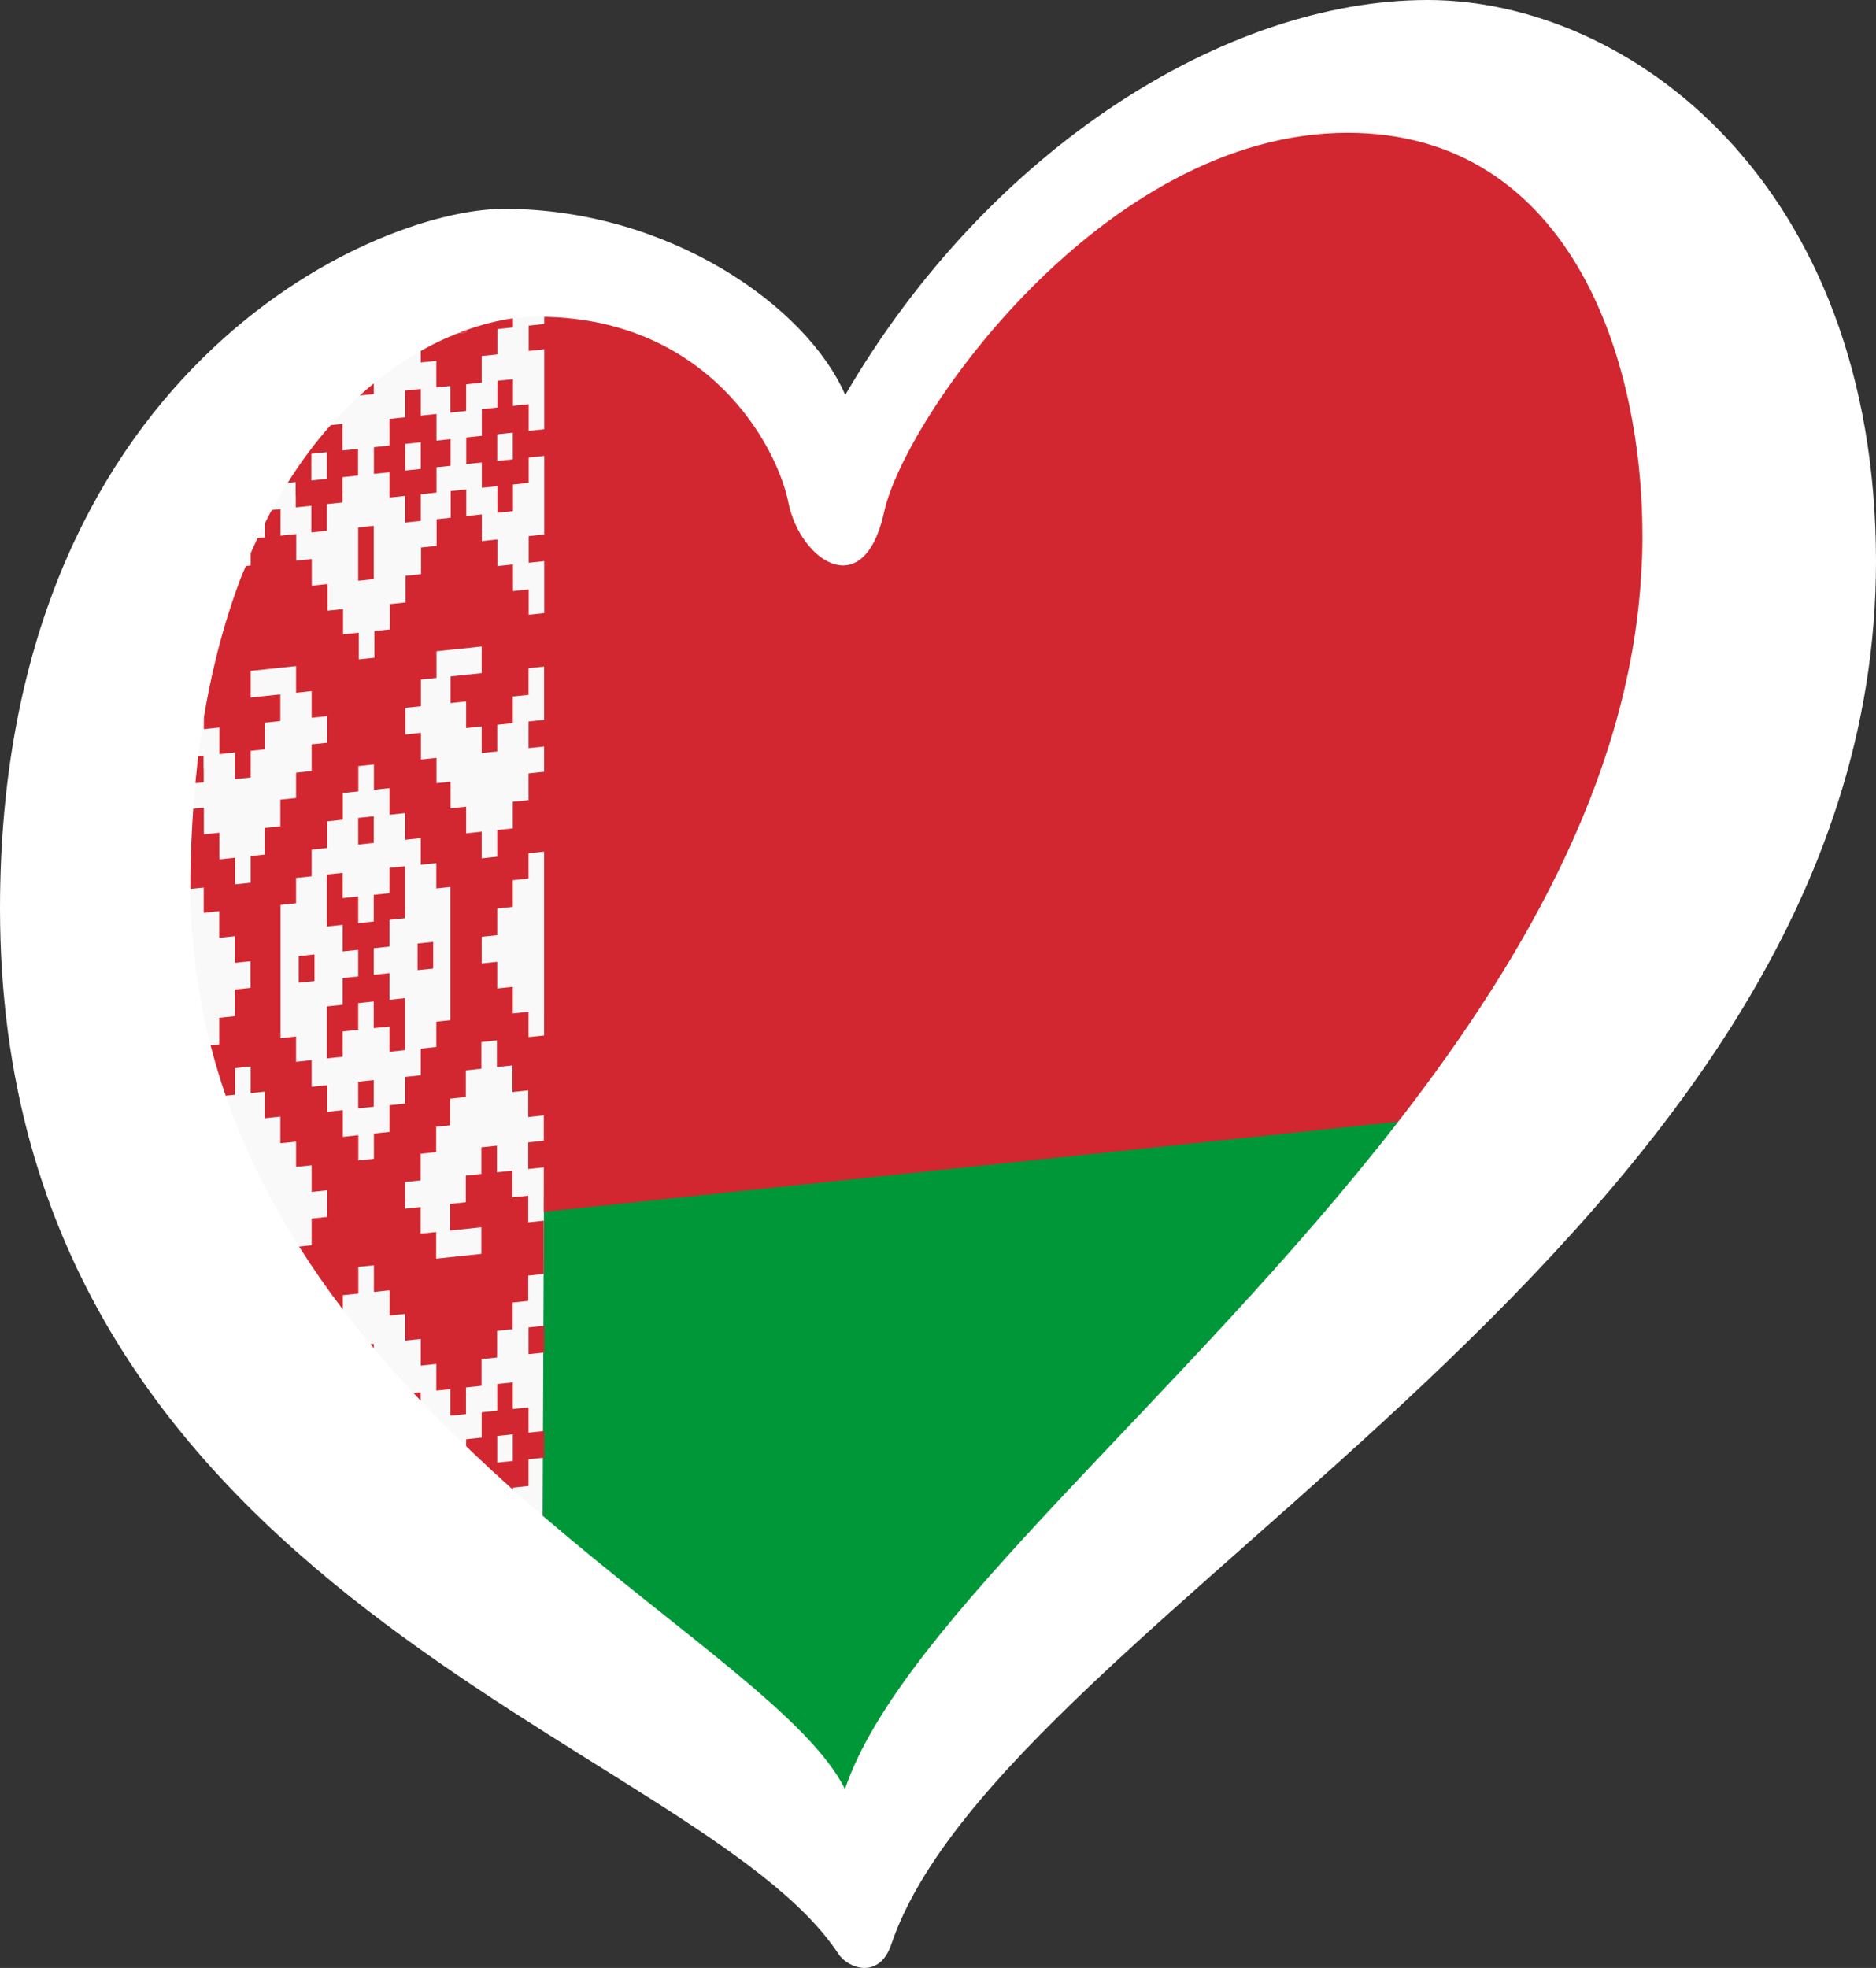 <?xml version="1.0" encoding="utf-8"?>
<svg id="LOGO_LAYER" viewBox="0 0 125.33 131.443" version="1.1" width="125.33" height="131.443" xmlns="http://www.w3.org/2000/svg">
  <rect x="0" y="0" width="125.33" height="131.443" fill="#333333" stroke="none"/>
  <defs id="defs1">
    <style id="style1">.cls-1{fill:#f9f9f9;}.cls-2{fill:#007c30;}.cls-3{fill:#cf1721;}</style>
  </defs>
  <path class="cls-2" d="M 96.254 73.695 C 29.717 51.719 9.267 104.028 56.595 122.189 L 96.254 73.695 Z" id="path1" style="fill: rgb(0, 151, 57);"/>
  <path class="cls-2" d="M 36.594 18.564 C 20.699 21.774 10.04 43.147 9.749 60.684 C 12.597 79.172 25.414 95.957 36.236 105.117 C 36.311 88.225 36.594 18.564 36.594 18.564 Z" id="path-1" style="fill: rgb(249, 249, 249);"/>
  <path class="cls-3" d="M 94.67 74.79 C 156.712 -11.454 75.052 -5.685 57.464 32.444 C 57.464 32.444 46.851 21.082 37.287 20.053 C 36.635 19.983 37.062 21.143 36.36 21.13 L 36.36 21.64 L 35.32 21.75 L 35.32 23.44 L 36.36 23.33 L 36.36 28.67 L 35.32 28.78 L 35.32 27 L 34.27 27.11 L 34.27 25.33 L 33.28 25.43 L 33.23 25.43 L 33.23 27.22 L 32.19 27.33 L 32.19 29.11 L 31.15 29.22 L 31.15 31 L 32.19 30.89 L 32.19 32.58 L 33.23 32.47 L 33.23 34.25 L 34.27 34.14 L 34.27 32.36 L 35.32 32.25 L 35.32 30.56 L 36.36 30.45 L 36.36 35.7 L 35.32 35.81 L 35.32 37.59 L 36.36 37.48 L 36.36 40.95 L 35.32 41.06 L 35.32 39.37 L 34.27 39.48 L 34.27 37.7 L 33.23 37.81 L 33.23 36.03 L 32.19 36.14 L 32.19 34.36 L 31.15 34.47 L 31.15 32.69 L 30.11 32.8 L 30.11 34.58 L 29.17 34.68 L 29.17 36.46 L 28.13 36.57 L 28.13 38.35 L 27.09 38.46 L 27.09 40.24 L 26.05 40.35 L 26.05 42.04 L 25.01 42.15 L 25.01 43.93 L 23.97 44.04 L 23.97 42.26 L 22.92 42.37 L 22.92 40.68 L 21.88 40.79 L 21.88 39.01 L 20.83 39.12 L 20.83 37.34 L 19.79 37.45 L 19.79 35.67 L 18.74 35.78 L 18.74 34 L 18.18 34.06 C 17.968 34.27 17.627 34.281 17.7 34.99 L 17.7 35.89 L 17.23 35.94 C 16.832 36.052 16.662 36.392 16.75 37 L 16.75 37.77 L 16.42 37.81 C 15.792 39.366 14.323 41.05 13.834 42.867 C 13.422 44.4 13.505 45.858 13.595 47.594 C 13.615 47.977 13.614 47.948 13.62 48.08 L 13.62 48.7 L 14.66 48.59 L 14.66 50.37 L 15.7 50.26 L 15.7 52.04 L 16.75 51.93 L 16.75 50.15 L 17.69 50.05 L 17.69 48.27 L 18.73 48.16 L 18.73 46.38 L 17.69 46.49 L 16.75 46.59 L 16.75 44.81 L 17.69 44.71 L 18.73 44.6 L 19.78 44.49 L 19.78 46.27 L 20.82 46.16 L 20.82 47.94 L 21.86 47.83 L 21.86 49.61 L 20.82 49.72 L 20.82 51.5 L 19.78 51.61 L 19.78 53.3 L 18.73 53.41 L 18.73 55.19 L 17.69 55.3 L 17.69 57.08 L 16.75 57.18 L 16.75 58.96 L 15.7 59.07 L 15.7 57.29 L 14.66 57.4 L 14.66 55.62 L 13.62 55.73 L 13.62 53.95 L 12.93 54.02 C 12.469 53.686 12.427 55.3 12.496 56.336 C 12.545 57.076 12.351 59.152 12.74 59.37 L 13.61 59.28 L 13.61 60.97 L 14.65 60.86 L 14.65 62.64 L 15.69 62.53 L 15.69 64.31 L 16.74 64.2 L 16.74 65.98 L 15.69 66.09 L 15.69 67.87 L 14.65 67.98 L 14.65 69.76 L 14.09 69.82 C 13.737 69.596 14.034 70.429 14.343 71.725 C 14.652 73.021 15.022 73.649 15.1 73.18 L 15.7 73.12 L 15.7 71.34 L 16.75 71.23 L 16.75 73.01 L 17.69 72.91 L 17.69 74.69 L 18.73 74.58 L 18.73 76.36 L 19.78 76.25 L 19.78 77.94 L 20.82 77.83 L 20.82 79.61 L 21.86 79.5 L 21.86 81.28 L 20.82 81.39 L 20.82 83.17 L 20 83.26 C 19.326 83.139 22.753 88.308 22.9 87.43 L 22.9 86.51 L 23.94 86.4 L 23.94 84.62 L 24.98 84.51 L 24.98 86.29 L 26.03 86.18 L 26.03 87.87 L 27.07 87.76 L 27.07 89.54 L 28.11 89.43 L 28.11 91.21 L 29.15 91.1 L 29.15 92.88 L 30.09 92.78 L 30.09 94.56 L 31.13 94.45 L 31.13 92.67 L 32.17 92.56 L 32.17 90.78 L 33.21 90.67 L 33.21 88.89 L 34.25 88.78 L 34.25 87 L 35.29 86.89 L 35.29 85.2 L 36.33 85.09 L 36.33 81.53 L 35.29 81.64 L 35.29 79.86 L 34.24 79.97 L 34.24 78.19 L 33.2 78.3 L 33.2 76.52 L 32.16 76.63 L 32.16 78.41 L 31.12 78.52 L 31.12 80.3 L 30.08 80.41 L 30.08 82.19 L 31.12 82.08 L 32.16 81.97 L 32.16 83.75 L 31.12 83.86 L 30.08 83.97 L 29.14 84.07 L 29.14 82.29 L 28.1 82.4 L 28.1 80.62 L 27.06 80.73 L 27.06 78.95 L 28.1 78.84 L 28.1 77.06 L 29.14 76.95 L 29.14 75.26 L 30.08 75.16 L 30.08 73.38 L 31.12 73.27 L 31.12 71.49 L 32.16 71.38 L 32.16 69.6 L 33.2 69.49 L 33.2 71.27 L 34.24 71.16 L 34.24 72.94 L 35.29 72.83 L 35.29 74.61 L 36.33 74.5 L 36.33 76.19 L 35.29 76.3 L 35.29 78.08 L 36.33 77.97 L 36.33 80.94 L 93.4 74.92 C 94.609 73.362 93.508 76.405 94.67 74.79 Z M 34.26 29.79 L 34.26 30.68 L 33.22 30.79 L 33.22 29.01 L 34.26 28.9 L 34.26 29.79 Z M 30.09 60.13 L 30.09 68.14 L 29.15 68.24 L 29.15 69.93 L 28.11 70.04 L 28.11 71.82 L 27.07 71.93 L 27.07 73.71 L 26.02 73.82 L 26.02 75.6 L 24.98 75.71 L 24.98 77.4 L 23.94 77.51 L 23.94 75.82 L 22.9 75.93 L 22.9 74.15 L 21.86 74.26 L 21.86 72.48 L 20.82 72.59 L 20.82 70.81 L 19.78 70.92 L 19.78 69.23 L 18.74 69.34 L 18.74 60.44 L 19.78 60.33 L 19.78 58.64 L 20.82 58.53 L 20.82 56.75 L 21.86 56.64 L 21.86 54.86 L 22.9 54.75 L 22.9 52.97 L 23.94 52.86 L 23.94 51.17 L 24.98 51.06 L 24.98 52.75 L 26.02 52.64 L 26.02 54.42 L 27.07 54.31 L 27.07 56.09 L 28.11 55.98 L 28.11 57.76 L 29.15 57.65 L 29.15 59.34 L 30.09 59.24 L 30.09 60.13 Z M 36.35 69.16 L 35.31 69.27 L 35.31 67.58 L 34.26 67.69 L 34.26 65.91 L 33.22 66.02 L 33.22 64.24 L 32.18 64.35 L 32.18 62.57 L 33.22 62.46 L 33.22 60.68 L 34.26 60.57 L 34.26 58.79 L 35.31 58.68 L 35.31 56.99 L 36.35 56.88 L 36.35 69.16 Z M 36.35 48.08 L 35.31 48.19 L 35.31 49.97 L 36.35 49.86 L 36.35 51.55 L 35.31 51.66 L 35.31 53.44 L 34.26 53.55 L 34.26 55.33 L 33.22 55.44 L 33.22 57.22 L 32.18 57.33 L 32.18 55.55 L 31.14 55.66 L 31.14 53.88 L 30.1 53.99 L 30.1 52.21 L 29.16 52.31 L 29.16 50.62 L 28.12 50.73 L 28.12 48.95 L 27.08 49.06 L 27.08 47.28 L 28.12 47.17 L 28.12 45.39 L 29.16 45.28 L 29.16 43.5 L 30.1 43.4 L 31.14 43.29 L 32.18 43.18 L 32.18 44.96 L 31.14 45.07 L 30.1 45.18 L 30.1 46.96 L 31.14 46.85 L 31.14 48.63 L 32.18 48.52 L 32.18 50.3 L 33.22 50.19 L 33.22 48.41 L 34.26 48.3 L 34.26 46.52 L 35.31 46.41 L 35.31 44.63 L 36.35 44.52 L 36.35 48.08 Z" id="path25" style="fill: rgb(210, 39, 48);"/>
  <polygon class="cls-3" points="24.97 36.01 24.97 35.12 23.93 35.23 23.93 36.12 23.93 37.01 23.93 37.9 23.93 38.79 24.97 38.68 24.97 37.79 24.97 36.9" id="polygon24" style="fill: rgb(210, 39, 48);"/>
  <path class="cls-3" d="M 24.97 25.58 C 24.57 25.77 24.143 25.953 24 26.42 L 24.97 26.32 L 24.97 25.58 Z" id="path24" style="fill: rgb(210, 39, 48);"/>
  <path class="cls-3" d="M 19.76 33.09 L 19.76 33.89 L 20.8 33.78 L 20.8 35.56 L 21.84 35.45 L 21.84 33.67 L 22.88 33.56 L 22.88 31.87 L 23.92 31.76 L 23.92 29.98 L 22.88 30.09 L 22.88 28.31 L 22.06 28.4 C 21.545 28.982 20.845 29.522 20.353 30.187 C 19.889 30.814 19.631 31.562 19.19 32.26 L 19.75 32.2 L 19.75 33.09 L 19.76 33.09 Z M 20.8 31.2 L 20.8 30.31 L 21.84 30.2 L 21.84 31.98 L 20.8 32.09 L 20.8 31.2 Z" id="path22" style="fill: rgb(210, 39, 48);"/>
  <path class="cls-3" d="M 13.6 51.36 L 13.6 50.47 L 13.25 50.51 C 12.898 51.009 12.78 51.583 13.06 52.31 L 13.61 52.25 L 13.61 51.36 L 13.6 51.36 Z" id="path21" style="fill: rgb(210, 39, 48);"/>
  <polygon class="cls-3" points="24.97 59.77 24.97 60.66 24.97 61.55 23.93 61.66 23.93 60.77 23.93 59.88 22.89 59.99 22.89 59.1 22.89 58.3 21.84 58.41 21.84 59.21 21.84 60.1 21.84 60.99 21.84 61.88 22.89 61.77 22.89 62.66 22.89 63.55 23.93 63.44 23.93 64.33 23.93 65.22 22.89 65.33 22.89 66.22 22.89 67.11 21.84 67.22 21.84 68.11 21.84 69 21.84 69.89 21.84 70.69 22.89 70.58 22.89 69.78 22.89 68.89 23.93 68.78 23.93 67.89 23.93 67 24.97 66.89 24.97 67.78 24.97 68.67 26.02 68.56 26.02 69.45 26.02 70.25 27.06 70.14 27.06 69.34 27.06 68.45 27.06 67.56 27.06 66.67 26.02 66.78 26.02 65.89 26.02 65 24.97 65.11 24.97 64.22 24.97 63.33 26.02 63.22 26.02 62.33 26.02 61.44 27.06 61.33 27.06 60.44 27.06 59.55 27.06 58.66 27.06 57.86 26.02 57.97 26.02 58.77 26.02 59.66" id="polygon20" style="fill: rgb(210, 39, 48);"/>
  <path class="cls-3" d="M 27.618 93.041 C 27.618 93.041 27.94 93.423 28.1 93.593 L 28.1 92.99 L 27.618 93.041 Z" id="path19" style="fill: rgb(210, 39, 48);"/>
  <path class="cls-3" d="M 24.748 89.781 C 24.759 89.798 24.954 90.078 24.97 90.061 L 24.97 89.76 L 24.748 89.781 Z" id="path18" style="fill: rgb(210, 39, 48);"/>
  <path class="cls-3" d="M 35.31 99.25 L 35.31 97.47 L 36.35 97.36 L 36.35 95.58 L 35.31 95.69 L 35.31 94 L 34.26 94.11 L 34.26 92.33 L 33.22 92.44 L 33.22 94.22 L 32.18 94.33 L 32.18 96.02 L 31.14 96.13 L 31.14 96.621 C 32.18 97.621 33.22 98.592 34.27 99.532 L 34.27 99.36 L 35.32 99.25 L 35.31 99.25 Z M 33.22 96.8 L 33.22 95.91 L 34.26 95.8 L 34.26 97.58 L 33.22 97.69 L 33.22 96.8 Z" id="path17" style="fill: rgb(210, 39, 48);"/>
  <polygon class="cls-3" points="23.93 54.63 23.93 55.52 23.93 56.41 24.97 56.3 24.97 55.41 24.97 54.52" id="polygon17" style="fill: rgb(210, 39, 48);"/>
  <polygon class="cls-3" points="21.01 65.53 21.01 64.64 21.01 63.75 19.96 63.86 19.96 64.75 19.96 65.64" id="polygon16" style="fill: rgb(210, 39, 48);"/>
  <polygon class="cls-3" points="24.97 73.92 24.97 73.03 24.97 72.14 23.93 72.25 23.93 73.14 23.93 74.03" id="polygon15" style="fill: rgb(210, 39, 48);"/>
  <polygon class="cls-3" points="28.94 64.69 28.94 63.8 28.94 62.91 27.9 63.02 27.9 63.91 27.9 64.8" id="polygon14" style="fill: rgb(210, 39, 48);"/>
  <polygon class="cls-3" points="36.35 90.34 36.35 89.45 36.35 88.55 35.31 88.66 35.31 89.55 35.31 90.45" id="polygon13" style="fill: rgb(210, 39, 48);"/>
  <path class="cls-1" d="M 31.13 22.02 C 30.92 22.09 30.71 22.17 30.5 22.26 L 31.13 22.19 L 31.13 22.02 Z" id="path12" style="fill: rgb(210, 39, 48);"/>
  <path class="cls-3" d="M 26.02 32.43 L 26.02 33.23 L 27.07 33.12 L 27.07 34.9 L 28.11 34.79 L 28.11 33.01 L 29.16 32.9 L 29.16 31.21 L 30.1 31.11 L 30.1 29.33 L 29.16 29.43 L 29.16 27.65 L 28.11 27.76 L 28.11 25.98 L 27.07 26.09 L 27.07 27.87 L 26.02 27.98 L 26.02 29.76 L 24.98 29.87 L 24.98 31.65 L 26.02 31.54 L 26.02 32.43 Z M 27.07 30.54 L 27.07 29.65 L 28.11 29.54 L 28.11 31.32 L 27.07 31.43 L 27.07 30.54 Z" id="path20" style="fill: rgb(210, 39, 48);"/>
  <path class="cls-3" d="M 29.15 24.1 L 29.15 25.88 L 30.09 25.78 L 30.09 27.56 L 31.14 27.45 L 31.14 25.67 L 32.18 25.56 L 32.18 23.78 L 33.23 23.67 L 33.23 21.98 L 34.27 21.87 L 34.27 21.24 C 33.262 21.214 32.182 21.21 31.14 22.03 L 31.14 22.2 L 30.51 22.27 C 29.624 22.356 28.809 22.711 28.11 23.42 L 28.11 24.21 L 29.16 24.1 L 29.15 24.1 Z" id="path23" style="fill: rgb(210, 39, 48);"/>
  <path d="M 95.36 0 C 81.94 0 66.07 9.91 56.47 26.38 C 53.88 20.43 44.64 13.95 33.67 13.95 C 24.83 13.95 0 25 0 60.68 C 0 106.73 46.59 116.19 56.01 130.5 C 56.66 131.49 58.74 132.23 59.54 129.88 C 67.05 107.7 125.33 82.64 125.33 37.51 C 125.33 12.2 108.8 0 95.38 0 L 95.36 0 Z M 109.69 37.36 C 109.22 50.99 102.22 63.57 93.41 74.92 C 79.17 93.27 60.19 108.39 56.45 119.5 C 54.1 114.74 45.38 109.06 36.34 101.31 C 35.64 100.71 34.95 100.1 34.25 99.48 C 33.2 98.54 32.15 97.58 31.12 96.58 C 30.1 95.6 29.08 94.58 28.09 93.54 C 27.93 93.38 27.78 93.21 27.62 93.04 C 26.71 92.07 25.82 91.07 24.96 90.04 C 24.89 89.95 24.82 89.87 24.75 89.78 C 24.11 89.01 23.49 88.23 22.88 87.43 C 21.86 86.09 20.89 84.7 19.98 83.26 C 18.01 80.14 16.33 76.79 15.08 73.19 C 14.7 72.09 14.37 70.97 14.07 69.83 C 13.23 66.55 12.75 63.08 12.72 59.38 C 12.72 59.11 12.72 58.83 12.72 58.56 C 12.74 56.99 12.81 55.48 12.91 54.03 C 12.95 53.45 13 52.89 13.05 52.33 C 13.11 51.72 13.17 51.12 13.24 50.53 C 13.34 49.7 13.46 48.89 13.59 48.1 C 14.23 44.19 15.2 40.78 16.39 37.83 C 16.5 37.56 16.61 37.29 16.72 37.02 C 16.87 36.66 17.03 36.31 17.2 35.96 C 17.35 35.64 17.51 35.32 17.67 35.01 C 17.83 34.7 17.98 34.38 18.15 34.08 C 18.49 33.45 18.84 32.86 19.2 32.28 C 20.1 30.84 21.07 29.55 22.07 28.42 C 22.71 27.7 23.35 27.04 24.01 26.44 C 24.33 26.15 24.65 25.87 24.98 25.6 C 26.02 24.75 27.07 24.03 28.11 23.44 C 28.92 22.98 29.72 22.6 30.51 22.29 C 30.72 22.21 30.93 22.13 31.14 22.05 C 32.23 21.66 33.28 21.4 34.27 21.26 C 34.86 21.18 35.42 21.14 35.96 21.14 C 36.1 21.14 36.22 21.16 36.36 21.16 C 47.35 21.37 51.92 29.8 52.67 33.57 C 53.43 37.38 57.7 40.43 59.07 34.18 C 60.44 27.93 73.72 8.87 90.03 8.87 C 104.97 8.87 110.15 24.28 109.7 37.39 L 109.69 37.36 Z" id="path26" style="fill: rgb(255, 255, 255);"/>
</svg>